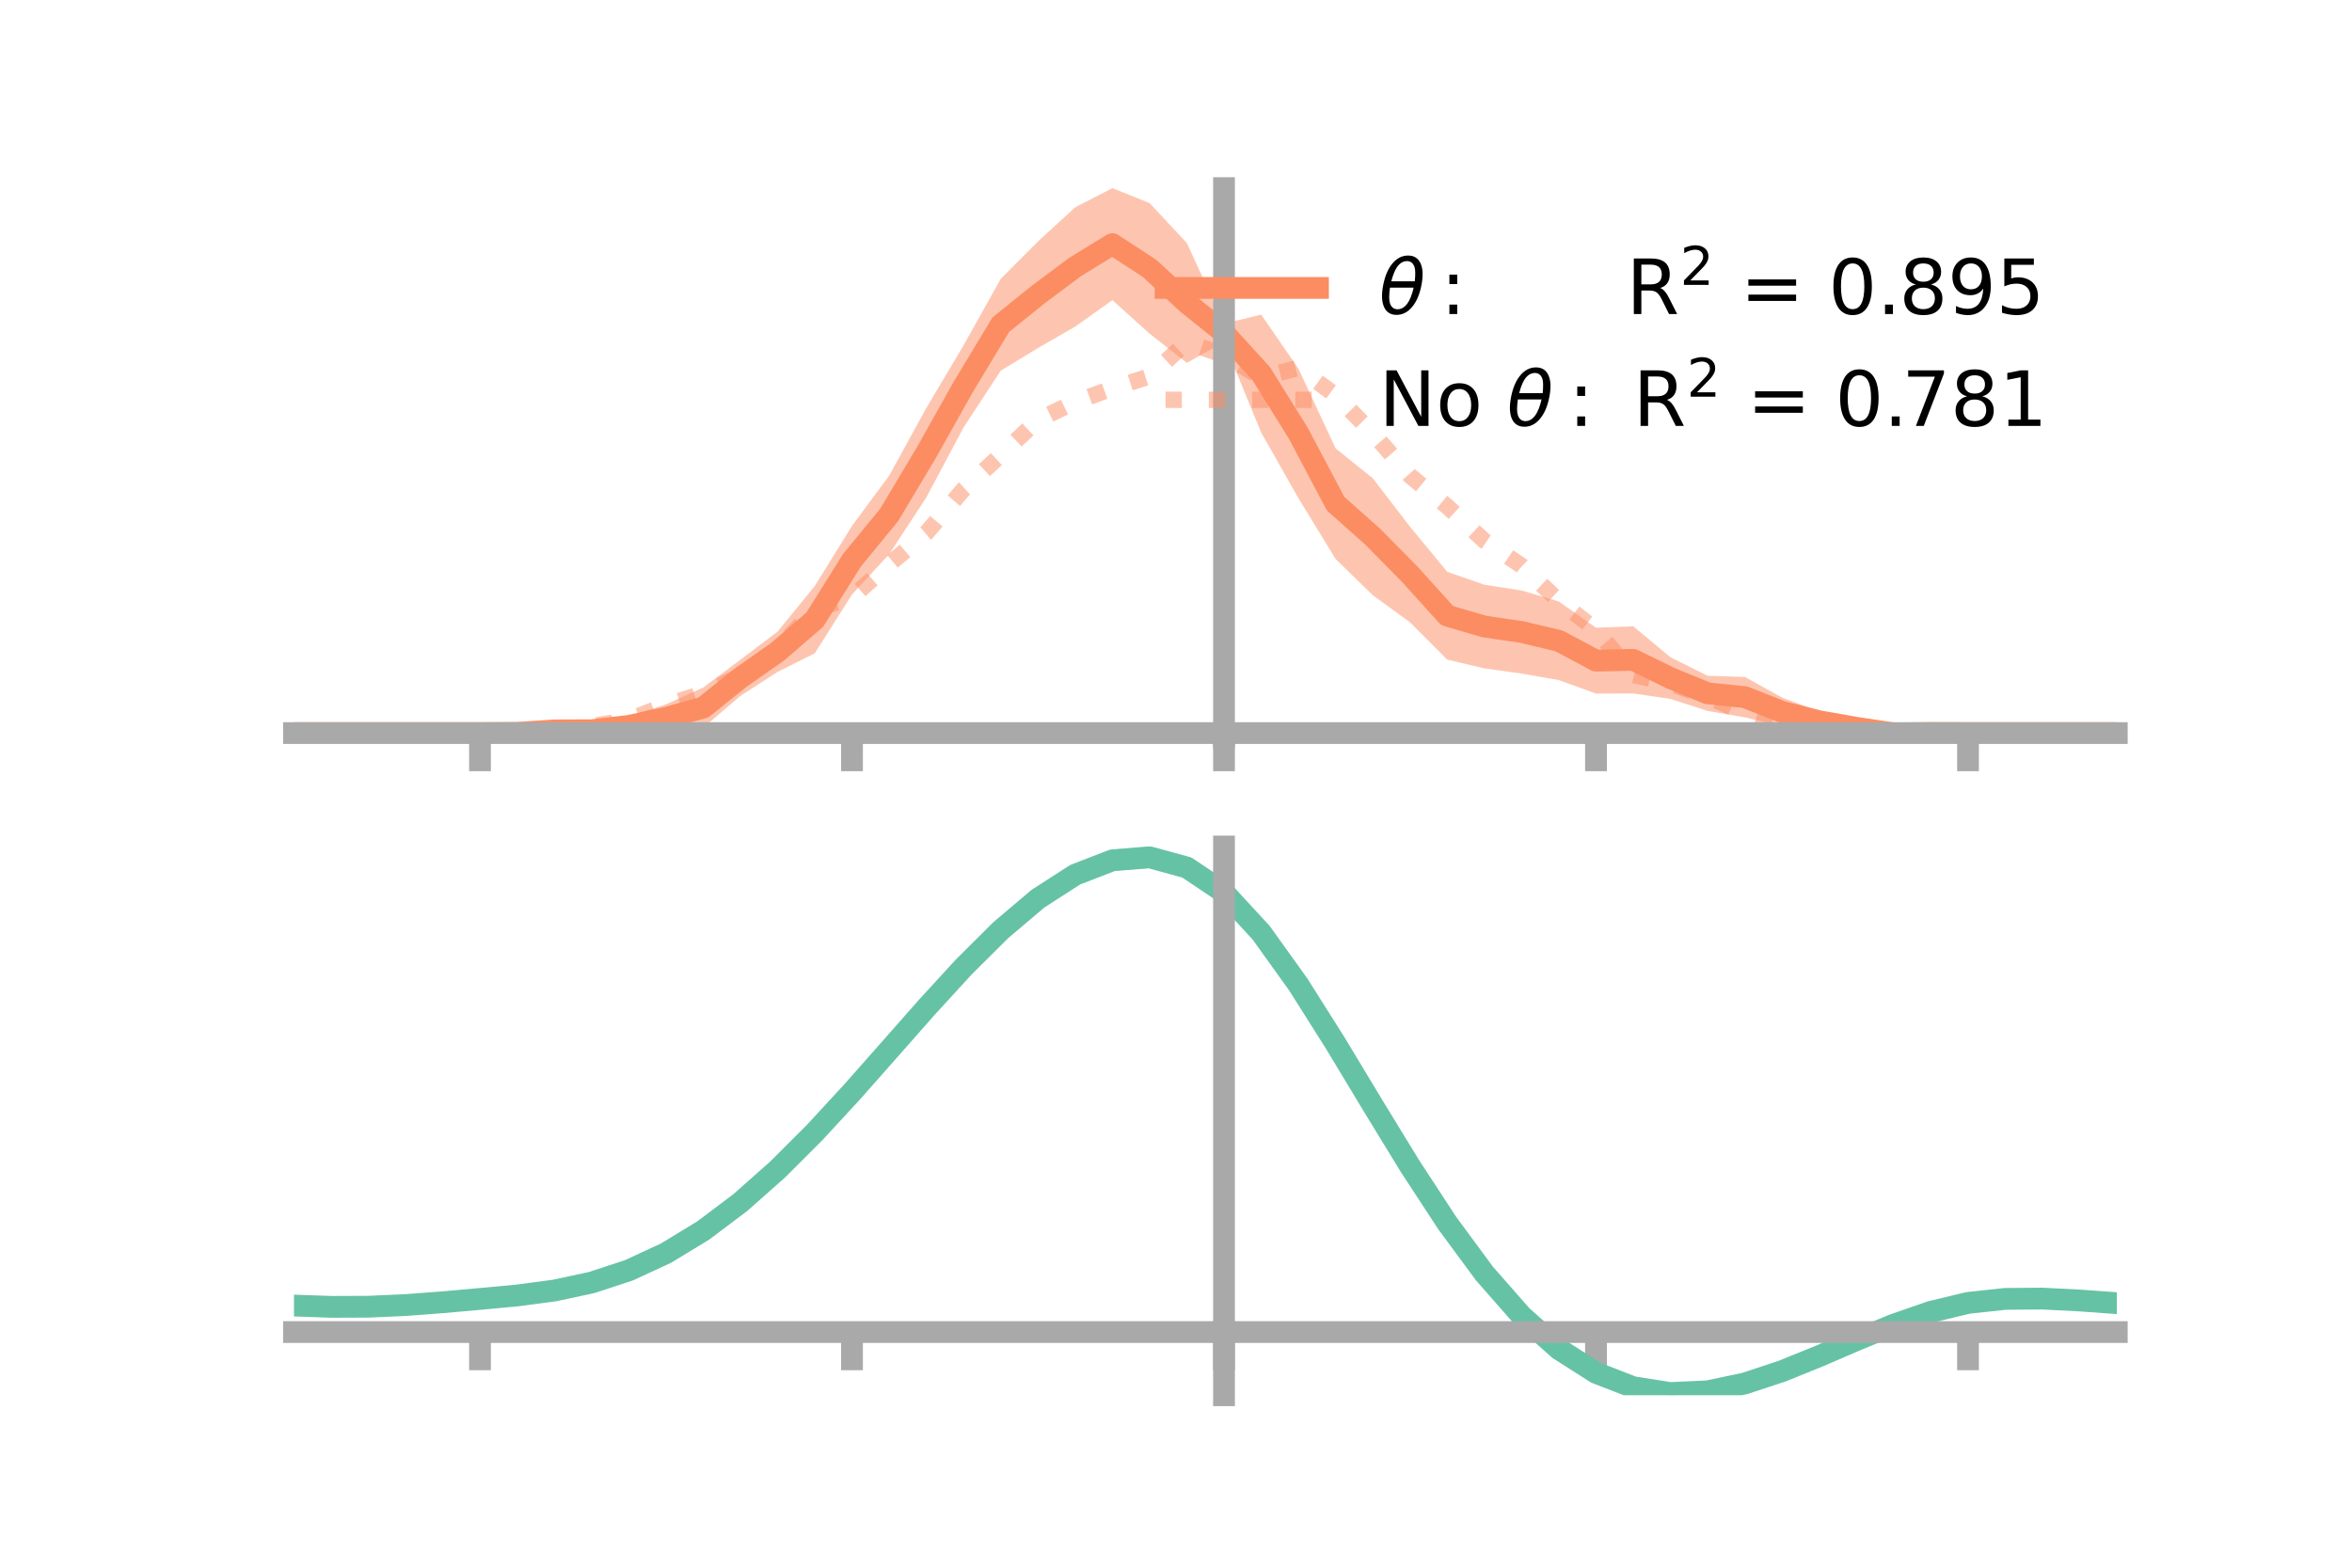 <?xml version="1.0" encoding="utf-8" standalone="no"?>
<!DOCTYPE svg PUBLIC "-//W3C//DTD SVG 1.1//EN"
  "http://www.w3.org/Graphics/SVG/1.1/DTD/svg11.dtd">
<!-- Created with matplotlib (https://matplotlib.org/) -->
<svg height="144pt" version="1.1" viewBox="0 0 216 144" width="216pt" xmlns="http://www.w3.org/2000/svg" xmlns:xlink="http://www.w3.org/1999/xlink">
 <defs>
  <style type="text/css">*{stroke-linecap:butt;stroke-linejoin:round;}</style>
 </defs>
 <g id="figure_1">
  <g id="patch_1">
   <path d="M 0 144 
L 216 144 
L 216 0 
L 0 0 
z
" style="fill:none;"/>
  </g>
  <g id="axes_1">
   <g id="patch_2">
    <path d="M 27 67.68 
L 194.4 67.68 
L 194.4 17.28 
L 27 17.28 
z
" style="fill:none;"/>
   </g>
   <g id="PolyCollection_1">
    <path clip-path="url(#pbf215cd1cb)" d="M 27 67.337 
L 27 67.337 
L 30.416 67.337 
L 33.833 67.337 
L 37.249 67.337 
L 40.665 67.337 
L 44.082 67.337 
L 47.498 67.229 
L 50.914 66.769 
L 54.331 66.568 
L 57.747 65.791 
L 61.163 64.696 
L 64.58 63.154 
L 67.996 60.598 
L 71.412 58.017 
L 74.829 53.825 
L 78.245 48.303 
L 81.661 43.685 
L 85.078 37.464 
L 88.494 31.716 
L 91.91 25.603 
L 95.327 22.172 
L 98.743 19.038 
L 102.159 17.28 
L 105.576 18.656 
L 108.992 22.315 
L 112.408 29.729 
L 115.824 28.898 
L 119.241 33.856 
L 122.657 41.183 
L 126.073 43.934 
L 129.49 48.38 
L 132.906 52.52 
L 136.322 53.712 
L 139.739 54.237 
L 143.155 55.254 
L 146.571 57.659 
L 149.988 57.528 
L 153.404 60.37 
L 156.82 62.072 
L 160.237 62.18 
L 163.653 64.072 
L 167.069 65.357 
L 170.486 66.339 
L 173.902 67.049 
L 177.318 67.236 
L 180.735 67.337 
L 184.151 67.337 
L 187.567 67.337 
L 190.984 67.337 
L 194.4 67.337 
L 194.4 67.337 
L 194.4 67.337 
L 190.984 67.337 
L 187.567 67.337 
L 184.151 67.337 
L 180.735 67.337 
L 177.318 67.42 
L 173.902 67.68 
L 170.486 67.371 
L 167.069 67.147 
L 163.653 66.696 
L 160.237 65.891 
L 156.82 65.302 
L 153.404 64.199 
L 149.988 63.695 
L 146.571 63.71 
L 143.155 62.468 
L 139.739 61.871 
L 136.322 61.394 
L 132.906 60.586 
L 129.49 57.163 
L 126.073 54.673 
L 122.657 51.349 
L 119.241 45.761 
L 115.824 39.734 
L 112.408 31.421 
L 108.992 33.328 
L 105.576 30.654 
L 102.159 27.569 
L 98.743 29.998 
L 95.327 31.968 
L 91.91 34.043 
L 88.494 39.259 
L 85.078 45.678 
L 81.661 50.903 
L 78.245 54.611 
L 74.829 60.007 
L 71.412 61.718 
L 67.996 63.924 
L 64.58 66.844 
L 61.163 67.187 
L 57.747 67.572 
L 54.331 67.583 
L 50.914 67.409 
L 47.498 67.41 
L 44.082 67.337 
L 40.665 67.337 
L 37.249 67.337 
L 33.833 67.337 
L 30.416 67.337 
L 27 67.337 
z
" style="fill:#fc8d62;fill-opacity:0.5;"/>
   </g>
   <g id="matplotlib.axis_1">
    <g id="xtick_1">
     <g id="line2d_1">
      <defs>
       <path d="M 0 0 
L 0 3.5 
" id="mdc6faa3df6" style="stroke:#a9a9a9;stroke-width:2;"/>
      </defs>
      <g>
       <use style="fill:#a9a9a9;stroke:#a9a9a9;stroke-width:2;" x="44.082" xlink:href="#mdc6faa3df6" y="67.337"/>
      </g>
     </g>
    </g>
    <g id="xtick_2">
     <g id="line2d_2">
      <g>
       <use style="fill:#a9a9a9;stroke:#a9a9a9;stroke-width:2;" x="78.245" xlink:href="#mdc6faa3df6" y="67.337"/>
      </g>
     </g>
    </g>
    <g id="xtick_3">
     <g id="line2d_3">
      <g>
       <use style="fill:#a9a9a9;stroke:#a9a9a9;stroke-width:2;" x="112.408" xlink:href="#mdc6faa3df6" y="67.337"/>
      </g>
     </g>
    </g>
    <g id="xtick_4">
     <g id="line2d_4">
      <g>
       <use style="fill:#a9a9a9;stroke:#a9a9a9;stroke-width:2;" x="146.571" xlink:href="#mdc6faa3df6" y="67.337"/>
      </g>
     </g>
    </g>
    <g id="xtick_5">
     <g id="line2d_5">
      <g>
       <use style="fill:#a9a9a9;stroke:#a9a9a9;stroke-width:2;" x="180.735" xlink:href="#mdc6faa3df6" y="67.337"/>
      </g>
     </g>
    </g>
   </g>
   <g id="matplotlib.axis_2"/>
   <g id="line2d_6">
    <path clip-path="url(#pbf215cd1cb)" d="M 27 67.337 
L 30.416 67.337 
L 33.833 67.337 
L 37.249 67.337 
L 40.665 67.337 
L 44.082 67.337 
L 47.498 67.32 
L 50.914 67.089 
L 54.331 67.076 
L 57.747 66.681 
L 61.163 65.941 
L 64.58 64.999 
L 67.996 62.261 
L 71.412 59.867 
L 74.829 56.916 
L 78.245 51.457 
L 81.661 47.294 
L 85.078 41.571 
L 88.494 35.488 
L 91.91 29.823 
L 95.327 27.07 
L 98.743 24.518 
L 102.159 22.425 
L 105.576 24.655 
L 108.992 27.821 
L 112.408 30.575 
L 115.824 34.316 
L 119.241 39.808 
L 122.657 46.266 
L 126.073 49.304 
L 129.49 52.772 
L 132.906 56.553 
L 136.322 57.553 
L 139.739 58.054 
L 143.155 58.861 
L 146.571 60.684 
L 149.988 60.611 
L 153.404 62.284 
L 156.82 63.687 
L 160.237 64.036 
L 163.653 65.384 
L 167.069 66.252 
L 170.486 66.855 
L 173.902 67.364 
L 177.318 67.328 
L 180.735 67.337 
L 184.151 67.337 
L 187.567 67.337 
L 190.984 67.337 
L 194.4 67.337 
" style="fill:none;stroke:#fc8d62;stroke-linecap:square;stroke-width:2;"/>
   </g>
   <g id="line2d_7">
    <path clip-path="url(#pbf215cd1cb)" d="M 27 67.337 
L 30.416 67.337 
L 33.833 67.337 
L 37.249 67.337 
L 40.665 67.337 
L 44.082 67.337 
L 47.498 67.299 
L 50.914 67.049 
L 54.331 66.703 
L 57.747 66.128 
L 61.163 64.76 
L 64.58 63.691 
L 67.996 62.085 
L 71.412 59.634 
L 74.829 55.978 
L 78.245 54.848 
L 81.661 51.829 
L 85.078 48.947 
L 88.494 44.94 
L 91.91 41.798 
L 95.327 38.562 
L 98.743 36.92 
L 102.159 35.668 
L 105.576 34.566 
L 108.992 31.426 
L 112.408 32.613 
L 115.824 34.679 
L 119.241 33.79 
L 122.657 36.302 
L 126.073 39.794 
L 129.49 43.7 
L 132.906 46.521 
L 136.322 49.679 
L 139.739 51.967 
L 143.155 55.195 
L 146.571 57.848 
L 149.988 61.982 
L 153.404 62.782 
L 156.82 64.023 
L 160.237 65.465 
L 163.653 66.606 
L 167.069 66.814 
L 170.486 67.232 
L 173.902 67.408 
L 177.318 67.347 
L 180.735 67.337 
L 184.151 67.337 
L 187.567 67.337 
L 190.984 67.337 
L 194.4 67.337 
" style="fill:none;stroke:#fc8d62;stroke-dasharray:1.5,2.475;stroke-dashoffset:0;stroke-opacity:0.5;stroke-width:1.5;"/>
   </g>
   <g id="patch_3">
    <path d="M 112.408 67.68 
L 112.408 17.28 
" style="fill:none;stroke:#a9a9a9;stroke-linecap:square;stroke-linejoin:miter;stroke-width:2;"/>
   </g>
   <g id="patch_4">
    <path d="M 194.4 67.68 
L 194.4 17.28 
" style="fill:none;"/>
   </g>
   <g id="patch_5">
    <path d="M 27 67.337 
L 194.4 67.337 
" style="fill:none;stroke:#a9a9a9;stroke-linecap:square;stroke-linejoin:miter;stroke-width:2;"/>
   </g>
   <g id="patch_6">
    <path d="M 27 17.28 
L 194.4 17.28 
" style="fill:none;"/>
   </g>
   <g id="legend_1">
    <g id="line2d_8">
     <path d="M 107.04 26.449 
L 121.04 26.449 
" style="fill:none;stroke:#fc8d62;stroke-linecap:square;stroke-width:2;"/>
    </g>
    <g id="line2d_9"/>
    <g id="text_1">
     <!-- $\theta:$      R$^{2}$ = 0.895 -->
     <g transform="translate(126.64 28.899)scale(0.07 -0.07)">
      <defs>
       <path d="M 45.516 34.672 
L 14.453 34.672 
Q 12.359 20.062 14.5 13.875 
Q 17.188 6.25 24.469 6.25 
Q 31.781 6.25 37.359 13.922 
Q 42.234 20.656 45.516 34.672 
z
M 47.016 42.969 
Q 48.344 56.844 46.625 61.719 
Q 43.953 69.438 36.766 69.438 
Q 29.297 69.438 23.828 61.812 
Q 19.531 55.672 16.156 42.969 
z
M 38.188 76.766 
Q 49.906 76.766 54.594 66.406 
Q 59.281 56.109 55.719 37.844 
Q 52.203 19.625 43.453 9.281 
Q 34.766 -1.125 23.047 -1.125 
Q 11.281 -1.125 6.641 9.281 
Q 2 19.625 5.516 37.844 
Q 9.078 56.109 17.719 66.406 
Q 26.422 76.766 38.188 76.766 
z
" id="DejaVuSans-Oblique-952"/>
       <path d="M 11.719 12.406 
L 22.016 12.406 
L 22.016 0 
L 11.719 0 
z
M 11.719 51.703 
L 22.016 51.703 
L 22.016 39.312 
L 11.719 39.312 
z
" id="DejaVuSans-58"/>
       <path id="DejaVuSans-32"/>
       <path d="M 44.391 34.188 
Q 47.562 33.109 50.562 29.594 
Q 53.562 26.078 56.594 19.922 
L 66.609 0 
L 56 0 
L 46.688 18.703 
Q 43.062 26.031 39.672 28.422 
Q 36.281 30.812 30.422 30.812 
L 19.672 30.812 
L 19.672 0 
L 9.812 0 
L 9.812 72.906 
L 32.078 72.906 
Q 44.578 72.906 50.734 67.672 
Q 56.891 62.453 56.891 51.906 
Q 56.891 45.016 53.688 40.469 
Q 50.484 35.938 44.391 34.188 
z
M 19.672 64.797 
L 19.672 38.922 
L 32.078 38.922 
Q 39.203 38.922 42.844 42.219 
Q 46.484 45.516 46.484 51.906 
Q 46.484 58.297 42.844 61.547 
Q 39.203 64.797 32.078 64.797 
z
" id="DejaVuSans-82"/>
       <path d="M 19.188 8.297 
L 53.609 8.297 
L 53.609 0 
L 7.328 0 
L 7.328 8.297 
Q 12.938 14.109 22.625 23.891 
Q 32.328 33.688 34.812 36.531 
Q 39.547 41.844 41.422 45.531 
Q 43.312 49.219 43.312 52.781 
Q 43.312 58.594 39.234 62.25 
Q 35.156 65.922 28.609 65.922 
Q 23.969 65.922 18.812 64.312 
Q 13.672 62.703 7.812 59.422 
L 7.812 69.391 
Q 13.766 71.781 18.938 73 
Q 24.125 74.219 28.422 74.219 
Q 39.75 74.219 46.484 68.547 
Q 53.219 62.891 53.219 53.422 
Q 53.219 48.922 51.531 44.891 
Q 49.859 40.875 45.406 35.406 
Q 44.188 33.984 37.641 27.219 
Q 31.109 20.453 19.188 8.297 
z
" id="DejaVuSans-50"/>
       <path d="M 10.594 45.406 
L 73.188 45.406 
L 73.188 37.203 
L 10.594 37.203 
z
M 10.594 25.484 
L 73.188 25.484 
L 73.188 17.188 
L 10.594 17.188 
z
" id="DejaVuSans-61"/>
       <path d="M 31.781 66.406 
Q 24.172 66.406 20.328 58.906 
Q 16.5 51.422 16.5 36.375 
Q 16.5 21.391 20.328 13.891 
Q 24.172 6.391 31.781 6.391 
Q 39.453 6.391 43.281 13.891 
Q 47.125 21.391 47.125 36.375 
Q 47.125 51.422 43.281 58.906 
Q 39.453 66.406 31.781 66.406 
z
M 31.781 74.219 
Q 44.047 74.219 50.516 64.516 
Q 56.984 54.828 56.984 36.375 
Q 56.984 17.969 50.516 8.266 
Q 44.047 -1.422 31.781 -1.422 
Q 19.531 -1.422 13.062 8.266 
Q 6.594 17.969 6.594 36.375 
Q 6.594 54.828 13.062 64.516 
Q 19.531 74.219 31.781 74.219 
z
" id="DejaVuSans-48"/>
       <path d="M 10.688 12.406 
L 21 12.406 
L 21 0 
L 10.688 0 
z
" id="DejaVuSans-46"/>
       <path d="M 31.781 34.625 
Q 24.75 34.625 20.719 30.859 
Q 16.703 27.094 16.703 20.516 
Q 16.703 13.922 20.719 10.156 
Q 24.75 6.391 31.781 6.391 
Q 38.812 6.391 42.859 10.172 
Q 46.922 13.969 46.922 20.516 
Q 46.922 27.094 42.891 30.859 
Q 38.875 34.625 31.781 34.625 
z
M 21.922 38.812 
Q 15.578 40.375 12.031 44.719 
Q 8.5 49.078 8.5 55.328 
Q 8.5 64.062 14.719 69.141 
Q 20.953 74.219 31.781 74.219 
Q 42.672 74.219 48.875 69.141 
Q 55.078 64.062 55.078 55.328 
Q 55.078 49.078 51.531 44.719 
Q 48 40.375 41.703 38.812 
Q 48.828 37.156 52.797 32.312 
Q 56.781 27.484 56.781 20.516 
Q 56.781 9.906 50.312 4.234 
Q 43.844 -1.422 31.781 -1.422 
Q 19.734 -1.422 13.25 4.234 
Q 6.781 9.906 6.781 20.516 
Q 6.781 27.484 10.781 32.312 
Q 14.797 37.156 21.922 38.812 
z
M 18.312 54.391 
Q 18.312 48.734 21.844 45.562 
Q 25.391 42.391 31.781 42.391 
Q 38.141 42.391 41.719 45.562 
Q 45.312 48.734 45.312 54.391 
Q 45.312 60.062 41.719 63.234 
Q 38.141 66.406 31.781 66.406 
Q 25.391 66.406 21.844 63.234 
Q 18.312 60.062 18.312 54.391 
z
" id="DejaVuSans-56"/>
       <path d="M 10.984 1.516 
L 10.984 10.5 
Q 14.703 8.734 18.5 7.812 
Q 22.312 6.891 25.984 6.891 
Q 35.75 6.891 40.891 13.453 
Q 46.047 20.016 46.781 33.406 
Q 43.953 29.203 39.594 26.953 
Q 35.25 24.703 29.984 24.703 
Q 19.047 24.703 12.672 31.312 
Q 6.297 37.938 6.297 49.422 
Q 6.297 60.641 12.938 67.422 
Q 19.578 74.219 30.609 74.219 
Q 43.266 74.219 49.922 64.516 
Q 56.594 54.828 56.594 36.375 
Q 56.594 19.141 48.406 8.859 
Q 40.234 -1.422 26.422 -1.422 
Q 22.703 -1.422 18.891 -0.688 
Q 15.094 0.047 10.984 1.516 
z
M 30.609 32.422 
Q 37.25 32.422 41.125 36.953 
Q 45.016 41.5 45.016 49.422 
Q 45.016 57.281 41.125 61.844 
Q 37.25 66.406 30.609 66.406 
Q 23.969 66.406 20.094 61.844 
Q 16.219 57.281 16.219 49.422 
Q 16.219 41.5 20.094 36.953 
Q 23.969 32.422 30.609 32.422 
z
" id="DejaVuSans-57"/>
       <path d="M 10.797 72.906 
L 49.516 72.906 
L 49.516 64.594 
L 19.828 64.594 
L 19.828 46.734 
Q 21.969 47.469 24.109 47.828 
Q 26.266 48.188 28.422 48.188 
Q 40.625 48.188 47.75 41.5 
Q 54.891 34.812 54.891 23.391 
Q 54.891 11.625 47.562 5.094 
Q 40.234 -1.422 26.906 -1.422 
Q 22.312 -1.422 17.547 -0.641 
Q 12.797 0.141 7.719 1.703 
L 7.719 11.625 
Q 12.109 9.234 16.797 8.062 
Q 21.484 6.891 26.703 6.891 
Q 35.156 6.891 40.078 11.328 
Q 45.016 15.766 45.016 23.391 
Q 45.016 31 40.078 35.438 
Q 35.156 39.891 26.703 39.891 
Q 22.75 39.891 18.812 39.016 
Q 14.891 38.141 10.797 36.281 
z
" id="DejaVuSans-53"/>
      </defs>
      <use transform="translate(0 0.766)" xlink:href="#DejaVuSans-Oblique-952"/>
      <use transform="translate(80.664 0.766)" xlink:href="#DejaVuSans-58"/>
      <use transform="translate(133.838 0.766)" xlink:href="#DejaVuSans-32"/>
      <use transform="translate(165.625 0.766)" xlink:href="#DejaVuSans-32"/>
      <use transform="translate(197.412 0.766)" xlink:href="#DejaVuSans-32"/>
      <use transform="translate(229.199 0.766)" xlink:href="#DejaVuSans-32"/>
      <use transform="translate(260.986 0.766)" xlink:href="#DejaVuSans-32"/>
      <use transform="translate(292.773 0.766)" xlink:href="#DejaVuSans-32"/>
      <use transform="translate(324.561 0.766)" xlink:href="#DejaVuSans-82"/>
      <use transform="translate(395 39.047)scale(0.7)" xlink:href="#DejaVuSans-50"/>
      <use transform="translate(442.271 0.766)" xlink:href="#DejaVuSans-32"/>
      <use transform="translate(474.058 0.766)" xlink:href="#DejaVuSans-61"/>
      <use transform="translate(557.847 0.766)" xlink:href="#DejaVuSans-32"/>
      <use transform="translate(589.634 0.766)" xlink:href="#DejaVuSans-48"/>
      <use transform="translate(653.257 0.766)" xlink:href="#DejaVuSans-46"/>
      <use transform="translate(682.419 0.766)" xlink:href="#DejaVuSans-56"/>
      <use transform="translate(746.042 0.766)" xlink:href="#DejaVuSans-57"/>
      <use transform="translate(809.665 0.766)" xlink:href="#DejaVuSans-53"/>
     </g>
    </g>
    <g id="line2d_10">
     <path d="M 107.04 36.724 
L 121.04 36.724 
" style="fill:none;stroke:#fc8d62;stroke-dasharray:1.5,2.475;stroke-dashoffset:0;stroke-opacity:0.5;stroke-width:1.5;"/>
    </g>
    <g id="line2d_11"/>
    <g id="text_2">
     <!-- No $\theta:$ R$^{2}$ = 0.781 -->
     <g transform="translate(126.64 39.174)scale(0.07 -0.07)">
      <defs>
       <path d="M 9.812 72.906 
L 23.094 72.906 
L 55.422 11.922 
L 55.422 72.906 
L 64.984 72.906 
L 64.984 0 
L 51.703 0 
L 19.391 60.984 
L 19.391 0 
L 9.812 0 
z
" id="DejaVuSans-78"/>
       <path d="M 30.609 48.391 
Q 23.391 48.391 19.188 42.75 
Q 14.984 37.109 14.984 27.297 
Q 14.984 17.484 19.156 11.844 
Q 23.344 6.203 30.609 6.203 
Q 37.797 6.203 41.984 11.859 
Q 46.188 17.531 46.188 27.297 
Q 46.188 37.016 41.984 42.703 
Q 37.797 48.391 30.609 48.391 
z
M 30.609 56 
Q 42.328 56 49.016 48.375 
Q 55.719 40.766 55.719 27.297 
Q 55.719 13.875 49.016 6.219 
Q 42.328 -1.422 30.609 -1.422 
Q 18.844 -1.422 12.172 6.219 
Q 5.516 13.875 5.516 27.297 
Q 5.516 40.766 12.172 48.375 
Q 18.844 56 30.609 56 
z
" id="DejaVuSans-111"/>
       <path d="M 8.203 72.906 
L 55.078 72.906 
L 55.078 68.703 
L 28.609 0 
L 18.312 0 
L 43.219 64.594 
L 8.203 64.594 
z
" id="DejaVuSans-55"/>
       <path d="M 12.406 8.297 
L 28.516 8.297 
L 28.516 63.922 
L 10.984 60.406 
L 10.984 69.391 
L 28.422 72.906 
L 38.281 72.906 
L 38.281 8.297 
L 54.391 8.297 
L 54.391 0 
L 12.406 0 
z
" id="DejaVuSans-49"/>
      </defs>
      <use transform="translate(0 0.766)" xlink:href="#DejaVuSans-78"/>
      <use transform="translate(74.805 0.766)" xlink:href="#DejaVuSans-111"/>
      <use transform="translate(135.986 0.766)" xlink:href="#DejaVuSans-32"/>
      <use transform="translate(167.773 0.766)" xlink:href="#DejaVuSans-Oblique-952"/>
      <use transform="translate(248.438 0.766)" xlink:href="#DejaVuSans-58"/>
      <use transform="translate(301.611 0.766)" xlink:href="#DejaVuSans-32"/>
      <use transform="translate(333.398 0.766)" xlink:href="#DejaVuSans-82"/>
      <use transform="translate(403.838 39.047)scale(0.7)" xlink:href="#DejaVuSans-50"/>
      <use transform="translate(451.108 0.766)" xlink:href="#DejaVuSans-32"/>
      <use transform="translate(482.896 0.766)" xlink:href="#DejaVuSans-61"/>
      <use transform="translate(566.685 0.766)" xlink:href="#DejaVuSans-32"/>
      <use transform="translate(598.472 0.766)" xlink:href="#DejaVuSans-48"/>
      <use transform="translate(662.095 0.766)" xlink:href="#DejaVuSans-46"/>
      <use transform="translate(686.132 0.766)" xlink:href="#DejaVuSans-55"/>
      <use transform="translate(749.755 0.766)" xlink:href="#DejaVuSans-56"/>
      <use transform="translate(813.378 0.766)" xlink:href="#DejaVuSans-49"/>
     </g>
    </g>
   </g>
  </g>
  <g id="axes_2">
   <g id="patch_7">
    <path d="M 27 128.16 
L 194.4 128.16 
L 194.4 77.76 
L 27 77.76 
z
" style="fill:none;"/>
   </g>
   <g id="PolyCollection_2">
    <path clip-path="url(#pa3ba49e846)" d="M 27 119.968 
L 27 119.873 
L 30.416 120.001 
L 33.833 119.986 
L 37.249 119.827 
L 40.665 119.557 
L 44.082 119.239 
L 47.498 118.912 
L 50.914 118.449 
L 54.331 117.705 
L 57.747 116.567 
L 61.163 114.959 
L 64.58 112.84 
L 67.996 110.211 
L 71.412 107.111 
L 74.829 103.612 
L 78.245 99.818 
L 81.661 95.859 
L 85.078 91.886 
L 88.494 88.07 
L 91.91 84.591 
L 95.327 81.636 
L 98.743 79.391 
L 102.159 78.041 
L 105.576 77.76 
L 108.992 78.712 
L 112.408 81.04 
L 115.824 84.805 
L 119.241 89.645 
L 122.657 95.142 
L 126.073 100.903 
L 129.49 106.585 
L 132.906 111.898 
L 136.322 116.616 
L 139.739 120.575 
L 143.155 123.676 
L 146.571 125.883 
L 149.988 127.217 
L 153.404 127.753 
L 156.82 127.6 
L 160.237 126.891 
L 163.653 125.776 
L 167.069 124.415 
L 170.486 122.964 
L 173.902 121.58 
L 177.318 120.408 
L 180.735 119.593 
L 184.151 119.225 
L 187.567 119.203 
L 190.984 119.386 
L 194.4 119.643 
L 194.4 119.761 
L 194.4 119.761 
L 190.984 119.526 
L 187.567 119.361 
L 184.151 119.393 
L 180.735 119.766 
L 177.318 120.593 
L 173.902 121.791 
L 170.486 123.218 
L 167.069 124.716 
L 163.653 126.122 
L 160.237 127.269 
L 156.82 127.998 
L 153.404 128.16 
L 149.988 127.631 
L 146.571 126.317 
L 143.155 124.164 
L 139.739 121.158 
L 136.322 117.333 
L 132.906 112.779 
L 129.49 107.648 
L 126.073 102.154 
L 122.657 96.577 
L 119.241 91.252 
L 115.824 86.559 
L 112.408 82.908 
L 108.992 80.656 
L 105.576 79.737 
L 102.159 80.007 
L 98.743 81.304 
L 95.327 83.455 
L 91.91 86.282 
L 88.494 89.606 
L 85.078 93.245 
L 81.661 97.03 
L 78.245 100.799 
L 74.829 104.41 
L 71.412 107.743 
L 67.996 110.7 
L 64.58 113.215 
L 61.163 115.253 
L 57.747 116.809 
L 54.331 117.914 
L 50.914 118.636 
L 47.498 119.08 
L 44.082 119.387 
L 40.665 119.681 
L 37.249 119.927 
L 33.833 120.069 
L 30.416 120.082 
L 27 119.968 
z
" style="fill:#66c2a5;fill-opacity:0.5;"/>
   </g>
   <g id="matplotlib.axis_3">
    <g id="xtick_6">
     <g id="line2d_12">
      <g>
       <use style="fill:#a9a9a9;stroke:#a9a9a9;stroke-width:2;" x="44.082" xlink:href="#mdc6faa3df6" y="122.359"/>
      </g>
     </g>
    </g>
    <g id="xtick_7">
     <g id="line2d_13">
      <g>
       <use style="fill:#a9a9a9;stroke:#a9a9a9;stroke-width:2;" x="78.245" xlink:href="#mdc6faa3df6" y="122.359"/>
      </g>
     </g>
    </g>
    <g id="xtick_8">
     <g id="line2d_14">
      <g>
       <use style="fill:#a9a9a9;stroke:#a9a9a9;stroke-width:2;" x="112.408" xlink:href="#mdc6faa3df6" y="122.359"/>
      </g>
     </g>
    </g>
    <g id="xtick_9">
     <g id="line2d_15">
      <g>
       <use style="fill:#a9a9a9;stroke:#a9a9a9;stroke-width:2;" x="146.571" xlink:href="#mdc6faa3df6" y="122.359"/>
      </g>
     </g>
    </g>
    <g id="xtick_10">
     <g id="line2d_16">
      <g>
       <use style="fill:#a9a9a9;stroke:#a9a9a9;stroke-width:2;" x="180.735" xlink:href="#mdc6faa3df6" y="122.359"/>
      </g>
     </g>
    </g>
   </g>
   <g id="matplotlib.axis_4"/>
   <g id="line2d_17">
    <path clip-path="url(#pa3ba49e846)" d="M 27 119.92 
L 30.416 120.041 
L 33.833 120.028 
L 37.249 119.877 
L 40.665 119.619 
L 44.082 119.313 
L 47.498 118.996 
L 50.914 118.542 
L 54.331 117.809 
L 57.747 116.688 
L 61.163 115.106 
L 64.58 113.028 
L 67.996 110.456 
L 71.412 107.427 
L 74.829 104.011 
L 78.245 100.308 
L 81.661 96.444 
L 85.078 92.566 
L 88.494 88.838 
L 91.91 85.437 
L 95.327 82.545 
L 98.743 80.347 
L 102.159 79.024 
L 105.576 78.749 
L 108.992 79.684 
L 112.408 81.974 
L 115.824 85.682 
L 119.241 90.448 
L 122.657 95.859 
L 126.073 101.529 
L 129.49 107.116 
L 132.906 112.339 
L 136.322 116.975 
L 139.739 120.867 
L 143.155 123.92 
L 146.571 126.1 
L 149.988 127.424 
L 153.404 127.957 
L 156.82 127.799 
L 160.237 127.08 
L 163.653 125.949 
L 167.069 124.566 
L 170.486 123.091 
L 173.902 121.685 
L 177.318 120.5 
L 180.735 119.679 
L 184.151 119.309 
L 187.567 119.282 
L 190.984 119.456 
L 194.4 119.702 
" style="fill:none;stroke:#66c2a5;stroke-linecap:square;stroke-width:2;"/>
   </g>
   <g id="patch_8">
    <path d="M 112.408 128.16 
L 112.408 77.76 
" style="fill:none;stroke:#a9a9a9;stroke-linecap:square;stroke-linejoin:miter;stroke-width:2;"/>
   </g>
   <g id="patch_9">
    <path d="M 194.4 128.16 
L 194.4 77.76 
" style="fill:none;"/>
   </g>
   <g id="patch_10">
    <path d="M 27 122.359 
L 194.4 122.359 
" style="fill:none;stroke:#a9a9a9;stroke-linecap:square;stroke-linejoin:miter;stroke-width:2;"/>
   </g>
   <g id="patch_11">
    <path d="M 27 77.76 
L 194.4 77.76 
" style="fill:none;"/>
   </g>
  </g>
 </g>
 <defs>
  <clipPath id="pbf215cd1cb">
   <rect height="50.4" width="167.4" x="27" y="17.28"/>
  </clipPath>
  <clipPath id="pa3ba49e846">
   <rect height="50.4" width="167.4" x="27" y="77.76"/>
  </clipPath>
 </defs>
</svg>
